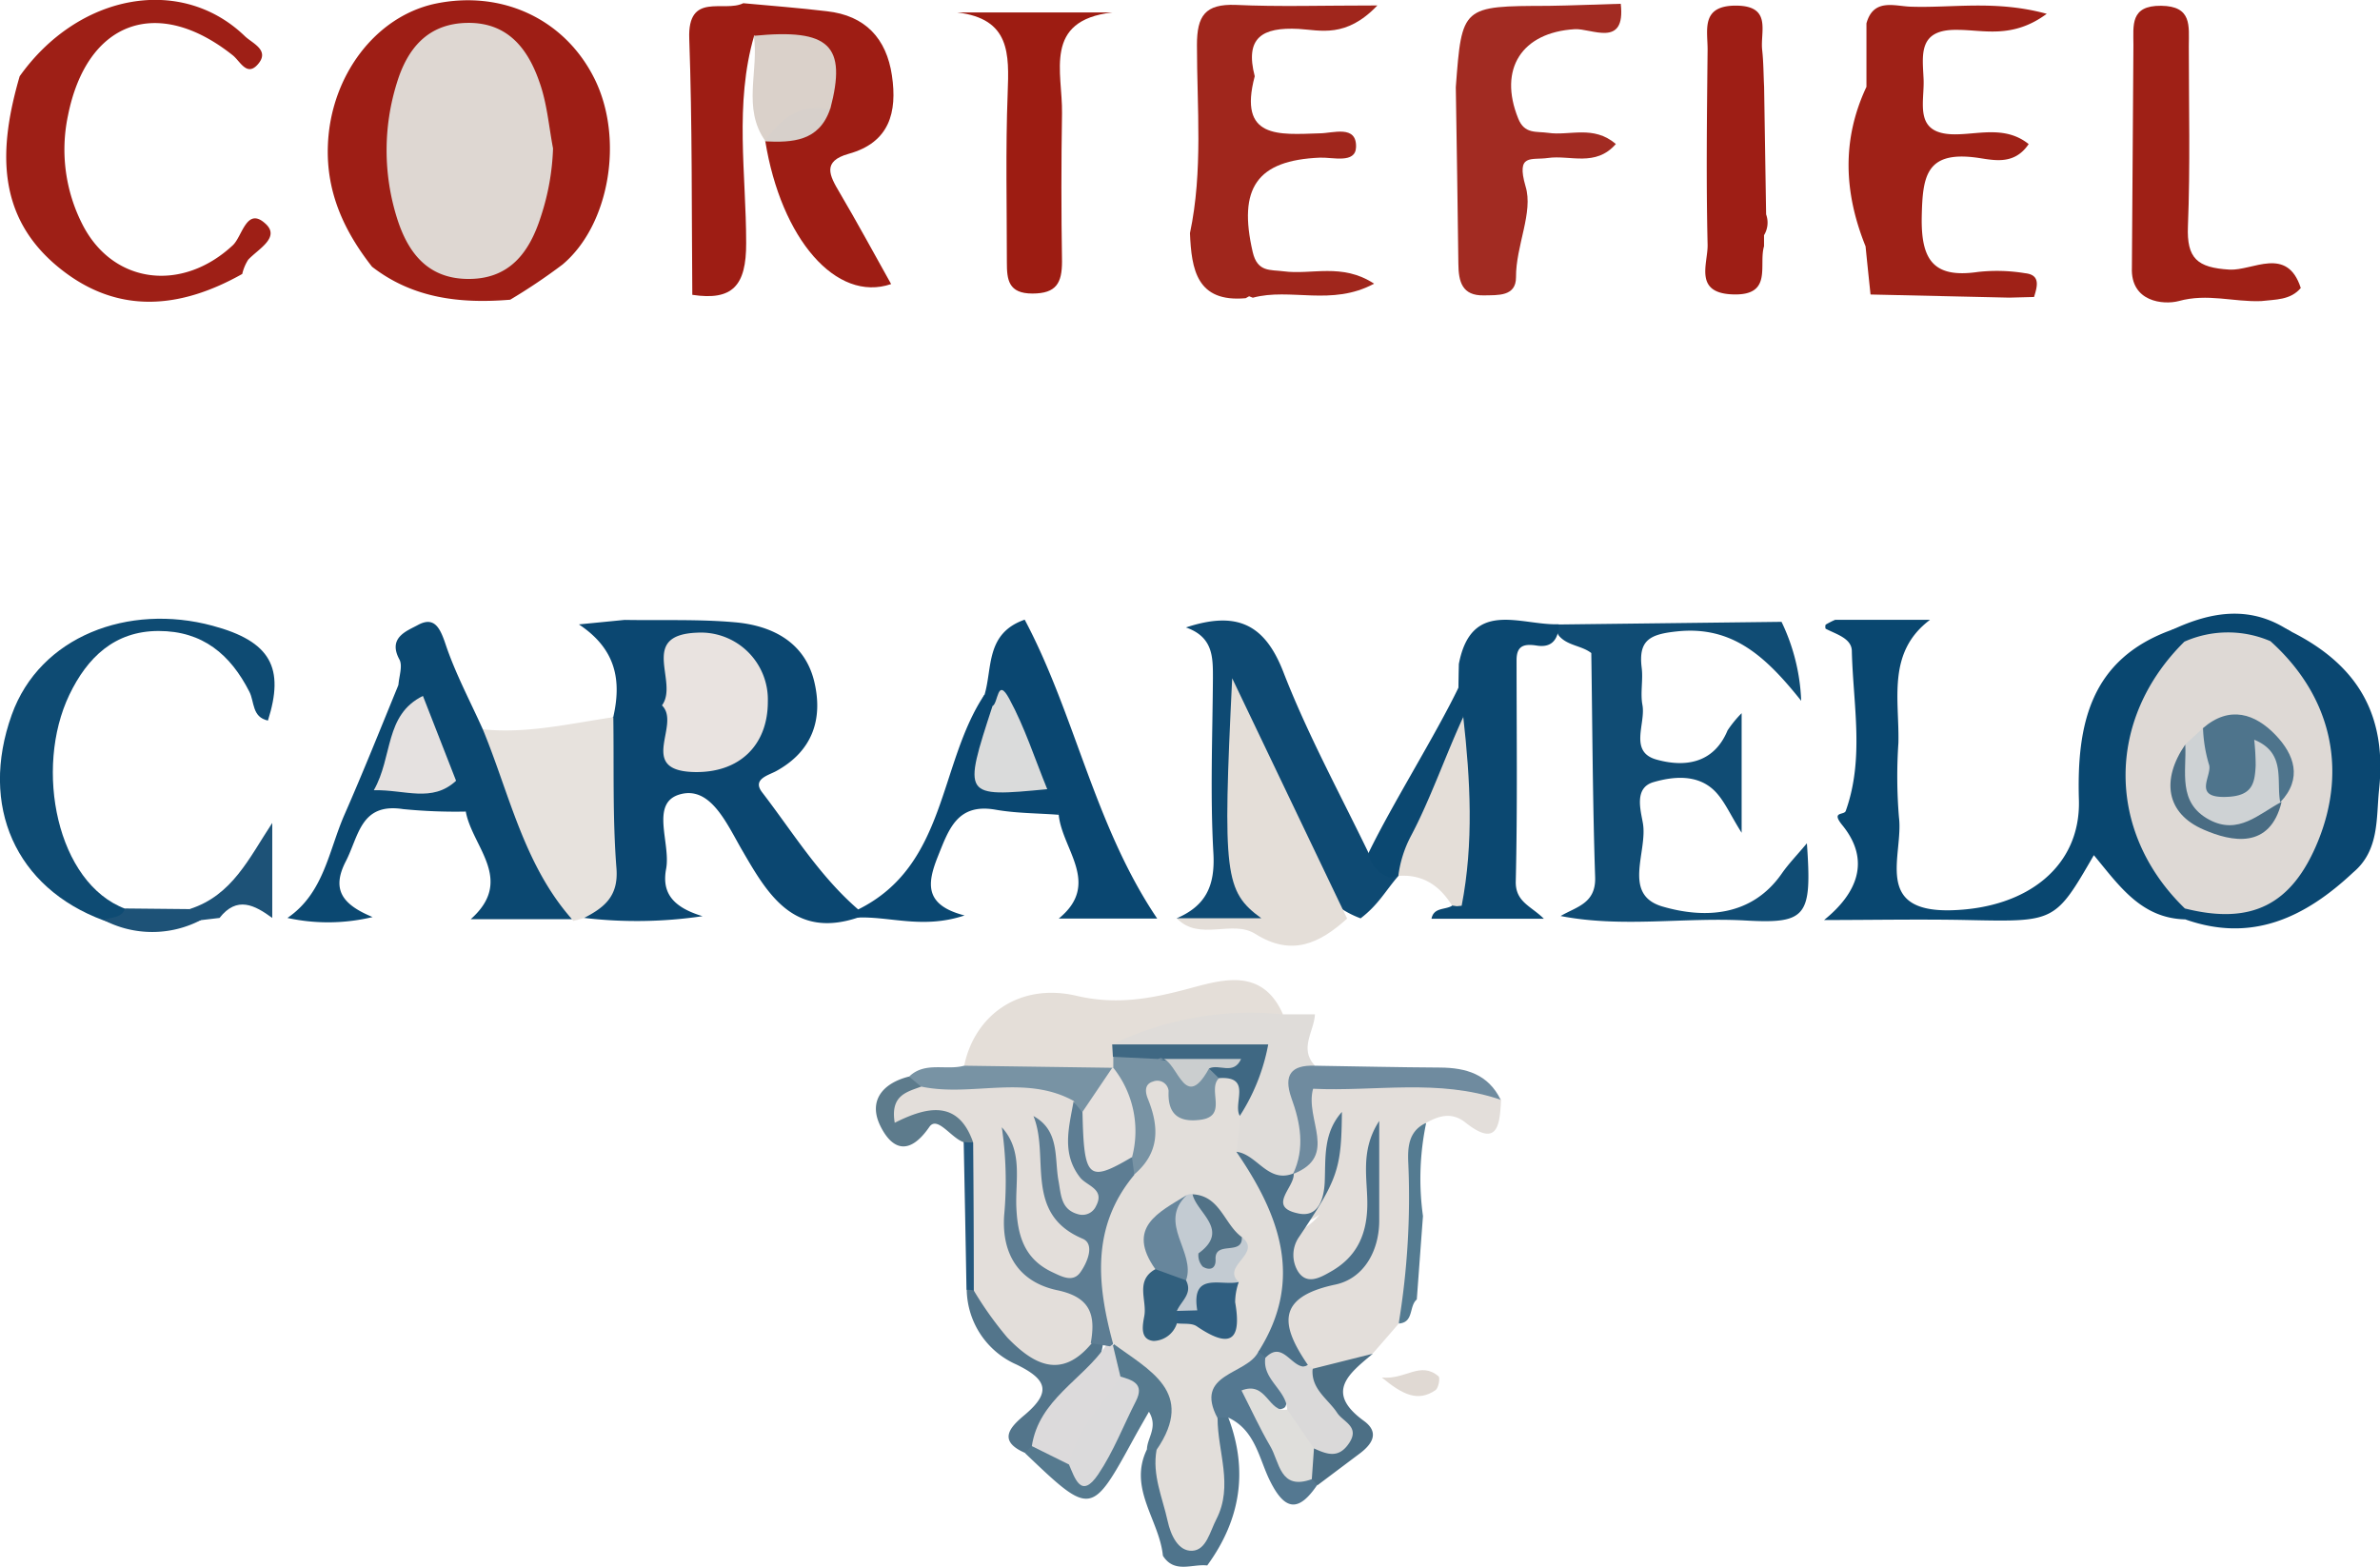 <svg id="Layer_1" data-name="Layer 1" xmlns="http://www.w3.org/2000/svg" viewBox="0 0 296.51 195.22"><defs><style>.cls-1{fill:#9e1d14;}.cls-2{fill:#9e1e15;}.cls-3{fill:#a0261c;}.cls-4{fill:#a22b22;}.cls-5{fill:#9e1f16;}.cls-6{fill:#9d1c12;}.cls-7{fill:#dad1ca;}.cls-8{fill:#0b4771;}.cls-9{fill:#0e4b73;}.cls-10{fill:#e7e2dd;}.cls-11{fill:#0b4871;}.cls-12{fill:#4f748c;}.cls-13{fill:#1d5277;}.cls-14{fill:#094770;}.cls-15{fill:#104c74;}.cls-16{fill:#0a4771;}.cls-17{fill:#547b91;}.cls-18{fill:#0e4a73;}.cls-19{fill:#e4ded8;}.cls-20{fill:#dfdcd9;}.cls-21{fill:#567a8f;}.cls-22{fill:#7893a4;}.cls-23{fill:#53758b;}.cls-24{fill:#5d7b8c;}.cls-25{fill:#25587e;}.cls-26{fill:#9f2016;}.cls-27{fill:#9f2117;}.cls-28{fill:#d7d0cb;}.cls-29{fill:#ded7d2;}.cls-30{fill:#e3deda;}.cls-31{fill:#547891;}.cls-32{fill:#4c6f85;}.cls-33{fill:#e0d9d3;}.cls-34{fill:#e9e3e0;}.cls-35{fill:#e5e1e0;}.cls-36{fill:#e2deda;}.cls-37{fill:#6f8b9f;}.cls-38{fill:#ded9d5;}.cls-39{fill:#dadbdb;}.cls-40{fill:#3f6883;}.cls-41{fill:#4c718a;}.cls-42{fill:#dcdadb;}.cls-43{fill:#dbdadb;}.cls-44{fill:#5d7d93;}.cls-45{fill:#e6e1de;}.cls-46{fill:#dad9d9;}.cls-47{fill:#dfdedb;}.cls-48{fill:#c3cbd2;}.cls-49{fill:#305f81;}.cls-50{fill:#67869c;}.cls-51{fill:#32607e;}.cls-52{fill:#517287;}.cls-53{fill:#4e748c;}.cls-54{fill:#ced2d4;}.cls-55{fill:#496c83;}.cls-56{fill:#cbcecf;}</style></defs><title>caramelo</title><path class="cls-1" d="M118,134.12c-.09-10.64,0-21.28-.38-31.91-.22-5.9,4.33-3.22,6.73-4.42,3.47.32,7,.59,10.41,1,4.81.53,7.43,3.41,8.11,8s-.3,8.35-5.38,9.76c-3.38.94-2.37,2.74-1.15,4.81,2.21,3.75,4.28,7.58,6.43,11.42-6.84,2.34-13.71-5.63-15.68-17.82l.5-.73c2-1.47,5.19-1.35,6.12-4.35,1.9-7.29-5.18-5.58-8-8.06-2.48,8.52-1,17.24-1,25.85C124.73,133,123,134.88,118,134.12Z" transform="translate(-31.75 -97.39)"/><path class="cls-2" d="M78.1,130.62c-3.49-4.45-5.73-9.3-5.5-15.14.32-8.59,5.88-16,13.33-17.62,8.38-1.77,16.24,1.94,19.91,9.39s1.84,18.18-4,23.09a71.57,71.57,0,0,1-6.53,4.39C89.09,135.24,83.2,134.57,78.1,130.62Z" transform="translate(-31.75 -97.39)"/><path class="cls-3" d="M188.07,106.89c-2.09,7.85,3,7.27,8.09,7.11,1.64,0,4.64-1.11,4.53,1.74-.08,2.06-2.88,1.23-4.5,1.29-7.86.33-10.22,3.79-8.37,11.77.59,2.52,2.17,2.17,3.85,2.39,3.49.47,7.27-1.08,11.27,1.54-5.28,2.85-10.43.48-15.11,1.75l-.46-.18-.43.24c-6.1.55-6.75-3.58-6.94-8.1,1.64-7.76.87-15.62.87-23.44,0-3.63,1-5.14,4.83-5,5.32.25,10.66.07,17.65.07-3.92,4.11-7.11,3.08-9.82,2.92C189,100.76,186.82,102.07,188.07,106.89Z" transform="translate(-31.75 -97.39)"/><path class="cls-4" d="M233.67,97.86c.65,5.61-3.71,3-5.78,3.17-6.52.41-9.5,4.93-7,11.11.78,2,2.29,1.59,3.73,1.8,2.68.4,5.64-1,8.44,1.39-2.52,2.9-5.71,1.35-8.44,1.74-2.11.3-4-.59-2.81,3.54,1,3.22-1.22,7.4-1.19,11.33,0,2.41-2.26,2.21-4,2.25-2.72.06-3.16-1.71-3.18-3.93-.08-7.34-.21-14.69-.32-22,.76-10.13.76-10.11,11.51-10.14C227.61,98.08,230.64,97.94,233.67,97.86Z" transform="translate(-31.75 -97.39)"/><path class="cls-5" d="M34.2,106.89c7.36-10.34,20.14-12.63,28.05-5,.92.9,3.2,1.75,1.6,3.54-1.36,1.53-2.19-.43-3.1-1.15-9.41-7.49-18.21-4.24-20.54,7.55A20.5,20.5,0,0,0,42,125.31c3.79,7.5,12.44,8.54,18.77,2.62,1.17-1.11,1.7-4.78,4-2.72,2,1.74-.85,3.19-2.1,4.54a5.65,5.65,0,0,0-.74,1.77c-7.69,4.33-15.46,5.12-22.68-.66C31.15,124.39,31.62,115.78,34.2,106.89Z" transform="translate(-31.75 -97.39)"/><path class="cls-6" d="M151,98.94h19.33c-8.67,1-6.19,7.46-6.27,12.56q-.15,9.23,0,18.46c0,2.68-.7,4-3.69,4s-3.18-1.73-3.18-3.86c0-7-.17-14.07.1-21.1C157.47,104.12,157.64,99.72,151,98.94Z" transform="translate(-31.75 -97.39)"/><path class="cls-7" d="M125.67,101.85c9.42-.92,11.61,1.18,9.52,9.11-2.57,1.65-5.57,2.43-8.16,4h.07C124.19,110.88,126.31,106.21,125.67,101.85Z" transform="translate(-31.75 -97.39)"/><path class="cls-8" d="M109.56,174.62c4.6.08,9.23-.11,13.8.3s8.64,2.45,9.83,7.37c1.12,4.67-.2,8.68-4.75,11.17-1,.54-3,1-1.74,2.64,3.84,5,7.14,10.43,12,14.62.38.24.5.47.36.68s-.28.3-.41.3c-8.06,2.71-11.32-3-14.49-8.47-1.9-3.29-3.91-7.94-7.69-6.88s-1.13,6.07-1.73,9.28c-.49,2.63.41,4.67,4.54,5.9a55.79,55.79,0,0,1-14.81.21l0,0c1.93-6,1.76-12.2,1.77-18.39,0-2.38.22-4.74,1.92-6.65,1-4.42.44-8.39-4.29-11.52Z" transform="translate(-31.75 -97.39)"/><path class="cls-9" d="M44.64,212.05C33.7,208,29.15,197.8,33.21,186.45c3.51-9.81,14.56-13.92,25-11.11,7.31,1.95,9,5.27,6.92,11.82-2-.42-1.67-2.35-2.31-3.59C60.46,178.93,57,176,51.51,176s-8.89,3.31-11.12,7.95c-4.41,9.21-1.57,23.48,7,26.67C47.54,213.18,46,212.47,44.64,212.05Z" transform="translate(-31.75 -97.39)"/><path class="cls-10" d="M108.16,186.74c.09,6.27-.1,12.57.39,18.81.28,3.54-1.55,4.92-4.08,6.23l-1.3.34-.16-.21a8.46,8.46,0,0,1-6.19-6C95.21,200,90.32,195,91.9,188.25,97.42,188.82,102.77,187.53,108.16,186.74Z" transform="translate(-31.75 -97.39)"/><path class="cls-11" d="M91.9,188.25c3.33,8.06,5.1,16.85,11.11,23.66H90.39c5.52-4.9.19-9-.61-13.41a10.94,10.94,0,0,1-2.66-3.45c-1.66-3-2.7-6.32-4.23-9.41-.4-1-1-1.93-1.5-2.92.07-1.07.55-2.37.12-3.17-1.5-2.77,1-3.57,2.31-4.3,2.05-1.11,2.76.38,3.44,2.4C88.48,181.29,90.32,184.73,91.9,188.25Z" transform="translate(-31.75 -97.39)"/><path class="cls-11" d="M81.39,182.72c1.22,0,2.48-.08,3,1.37-2,2.94-1.71,6.59-3.71,9.67,3.09.83,5.52.38,7.84.9,1.29,1,1.19,2.44,1.21,3.84a66.85,66.85,0,0,1-7.77-.31c-5.29-.81-5.49,3.33-7.13,6.51-1.8,3.5-.46,5.37,3.34,6.94a23.79,23.79,0,0,1-10.61.11c4.53-3.08,5.13-8.34,7.09-12.83C77,193.57,79.17,188.13,81.39,182.72Z" transform="translate(-31.75 -97.39)"/><path class="cls-12" d="M184.78,274c2.51,6.62,1.51,12.75-2.63,18.42-1.88-.22-4.09,1.05-5.52-1.21-.44-4.45-4.35-8.37-2-13.23a1.2,1.2,0,0,1,1.61.19c1.88,2.73,1.57,6.33,3.6,9.3,4.84-3.69,1.08-9.25,3.29-13.3A1.29,1.29,0,0,1,184.78,274Z" transform="translate(-31.75 -97.39)"/><path class="cls-13" d="M65.67,211.75c-2.19-1.6-4.39-2.78-6.57,0l-2.3.27c-1.38.45-1.69-.16-1.38-1.39,5.27-1.71,7.34-6.3,10.25-10.72Z" transform="translate(-31.75 -97.39)"/><path class="cls-13" d="M55.42,210.65,56.8,212a13.07,13.07,0,0,1-12.16,0c1-.38,2.21-.18,2.71-1.43Z" transform="translate(-31.75 -97.39)"/><path class="cls-14" d="M304,211.93c-5.55-.13-8.3-4.3-11.39-8-4.84,8.38-4.84,8.31-15.81,8.08-5.93-.12-11.87,0-17.8,0,4.11-3.31,5.86-7.41,2.27-11.82-1.44-1.77.23-1.2.43-1.77,2.34-6.53.92-13.25.76-19.89,0-1.61-1.92-2.11-3.24-2.8-.08,0-.09-.48,0-.53a9.72,9.72,0,0,1,1.16-.59H272.2c-5.42,4.06-3.8,10-3.94,15.36a61.91,61.91,0,0,0,.07,9.24c.59,4.67-3.32,11.89,6.62,11.58,9.4-.29,16-5.48,15.8-13.68-.29-9.48,1.41-17.59,11.56-21.25,1.33-.48,1.86.24,2.09,1.4-1.52,4.49-5,8-5.32,13.21-.44,7.33,1.07,13.82,5.54,19.62A2.18,2.18,0,0,1,304,211.93Z" transform="translate(-31.75 -97.39)"/><path class="cls-15" d="M226.18,211.51c1.94-1.15,4.4-1.54,4.3-4.82-.31-9.31-.34-18.62-.48-27.94-1.16-.91-2.81-.9-3.89-2a1.22,1.22,0,0,1-.38-1c0-.37.11-.56.2-.56l27.77-.33a24.77,24.77,0,0,1,2.45,9.84c-4.42-5.54-8.57-9.37-15.45-8.65-3.37.35-4.86,1.06-4.42,4.55.19,1.51-.19,3.12.09,4.61.44,2.34-1.72,5.84,1.75,6.81s7.12.55,8.86-3.64a14.38,14.38,0,0,1,1.75-2.14v14.9c-1.44-2.27-2.17-4.08-3.46-5.31-2.12-2-5.07-1.71-7.52-1s-1.6,3.48-1.32,5.13c.61,3.56-2.63,8.89,2.45,10.37s11.06,1.36,14.87-4.14c.84-1.2,1.88-2.27,3.11-3.74.64,9.09,0,10.05-7.63,9.62S233.83,213,226.18,211.51Z" transform="translate(-31.75 -97.39)"/><path class="cls-16" d="M304,211.93v-1.36c.16-.15.3-.39.49-.43,15.92-3.39,20.78-16,11.38-29.55a7.07,7.07,0,0,1-1.72-3.48c.61-1.72,1.68-1.91,3.11-1,8.28,4.18,11.86,10.41,10.89,19.61-.38,3.6.06,7.59-3.22,10.35C318.92,211.71,312.29,214.87,304,211.93Z" transform="translate(-31.75 -97.39)"/><path class="cls-17" d="M209.43,237.28a33.79,33.79,0,0,0-.4,11.61c-.26,3.46-.51,6.92-.77,10.39-1,.84-.34,2.86-2.23,3-2.69-7.69-.27-15.32.39-23C206.53,238.1,208,237.31,209.43,237.28Z" transform="translate(-31.75 -97.39)"/><path class="cls-14" d="M317.21,176.14l-2.6,1.13a14.74,14.74,0,0,1-10.72.06l-1.58-1.45C307.32,173.52,312.3,172.74,317.21,176.14Z" transform="translate(-31.75 -97.39)"/><path class="cls-18" d="M178.35,211.79c3.59-1.54,4.8-4,4.57-8.1-.41-7.22-.11-14.49-.06-21.74,0-2.62.08-5.19-3.36-6.39,6.33-2.09,9.8-.43,12.12,5.51,3,7.74,7,15.07,10.63,22.58.86.91,3.75,1.24,3.72,2.86-1.61,1.85-2.48,3.59-4.71,5.29a11.91,11.91,0,0,1-6.55-5.86c-3.21-6.68-6.24-13.45-9.05-19.43,2,2.33,1,5.92,1.17,9.27.31,4.73-1,9.7,2.67,13.86,1.41,1.6.79,3-1.48,2.85C184.8,212.27,181.47,213.34,178.35,211.79Z" transform="translate(-31.75 -97.39)"/><path class="cls-19" d="M178.35,211.79h10.54c-4.56-3.34-4.83-5.41-3.63-29.9l14.32,29.94c-3.4,3.07-6.88,4.78-11.43,1.91C185.25,211.91,181.18,214.73,178.35,211.79Z" transform="translate(-31.75 -97.39)"/><path class="cls-16" d="M154.41,183.94c1-3.37.12-7.64,5-9.35,6.3,11.85,8.69,25.66,16.51,37.24H163.65c5.32-4.33.41-8.63,0-12.93-.63-1.07-2-1.43-2.58-2.5a65.57,65.57,0,0,1-4.23-10.28c-.47-1.62-1.14-.12-1.66-.35C154.3,185.42,153.78,184.92,154.41,183.94Z" transform="translate(-31.75 -97.39)"/><path class="cls-19" d="M151.87,230.16c1.32-6.36,6.92-10.36,14-8.71,5,1.17,9.29.36,14-.9,4.2-1.13,9.15-2.64,11.72,3.21-3.36,3-7.72,1.21-11.52,2.37-2.87.87-5.8,1.26-8.14,3.34a7.91,7.91,0,0,1-1.46,1.43,7,7,0,0,1-2,.95C162.9,231.77,157.07,234.07,151.87,230.16Z" transform="translate(-31.75 -97.39)"/><path class="cls-11" d="M225.93,175.16v.66c-.27,1.53-1.11,2.25-2.71,2s-2.53,0-2.53,1.81c0,9.19.12,18.38-.1,27.56-.06,2.58,1.91,3.07,3.5,4.66h-14c.28-1.43,1.67-1.09,2.53-1.6a4,4,0,0,0,.74-2c.28-9.38-.08-18.76.14-28.14C215.07,171.94,221.2,175.33,225.93,175.16Z" transform="translate(-31.75 -97.39)"/><path class="cls-20" d="M170.33,227.51a39.5,39.5,0,0,1,21.24-3.75h4c-.1,2.13-2,4.27,0,6.39a7.18,7.18,0,0,0-.55,6.26,7.53,7.53,0,0,1-1,6.86,4.43,4.43,0,0,1-1.53,1.18c-3,.83-5.11-.72-7.08-2.67-1.56-2.18-.69-4.41-.15-6.64,1.86-3.85,1.59-5.93-3.63-5.73C177.8,229.56,173.58,230.88,170.33,227.51Z" transform="translate(-31.75 -97.39)"/><path class="cls-19" d="M213.85,210.23l-.6.06-.6-.09c-1.54-2.48-3.65-3.92-6.68-3.69-1.14-.76-2.13-1.66-1.7-3.19,1.66-5.91,4.76-11.2,7.42-16.67.38-.79,1.56-.37,2.36.06C214.93,194.56,215.37,202.41,213.85,210.23Z" transform="translate(-31.75 -97.39)"/><path class="cls-16" d="M162.22,195.71l1.44,3.19c-2.62-.2-5.27-.18-7.85-.63-4.77-.85-5.84,2.39-7.2,5.78s-1.74,6.09,3.31,7.39c-5.16,1.72-9.23.11-13.32.26a2.93,2.93,0,0,1,.05-1c11.11-5.49,10-18.15,15.76-26.78l1,1.41c.46.18.93.56.8.89C153.68,192.29,156.77,194.75,162.22,195.71Z" transform="translate(-31.75 -97.39)"/><path class="cls-21" d="M175.84,278h-1.2c0-1.46,1.43-2.77.25-4.73-.67,1.18-1.24,2.16-1.79,3.16-5.39,9.87-5.39,9.87-13.64,2a1.77,1.77,0,0,1,1.19-1.19c1.93-.3,3.48.6,5,1.56,5.23-1.49,5.87-5.22,4.78-9.78-.61-1.53-1.35-3.07.4-4.39C179.89,267.91,181.7,272.78,175.84,278Z" transform="translate(-31.75 -97.39)"/><path class="cls-22" d="M151.87,230.16l18.58.26.24.86c-.95,2.18-1.59,4.65-4.63,4.85a11.41,11.41,0,0,1-2.74-.89c-5.43-1-11,.68-16.41-1.22a3.57,3.57,0,0,1-1.89-2.51C147,229.6,149.62,230.78,151.87,230.16Z" transform="translate(-31.75 -97.39)"/><path class="cls-23" d="M159.46,278.4c-3.6-1.56-1.72-3.34,0-4.78,3.34-2.84,2.68-4.41-1.09-6.24a10.35,10.35,0,0,1-6.18-9.29,2.08,2.08,0,0,1,1.69-.46c1.54.59,2.18,2,3,3.27,2.65,4.17,6.33,4.65,10.63,3a3.48,3.48,0,0,1,1.71.57c-.77,5.84-5.22,9.17-8.87,13.05C160,277.82,159.73,278.1,159.46,278.4Z" transform="translate(-31.75 -97.39)"/><path class="cls-11" d="M213.48,183c.51.43.06,3.28.57,3.71-2.11,4.55-4.17,10.43-6.53,14.85a14.57,14.57,0,0,0-1.56,4.95c-.46,0-1.11.33-1.38.06a3.68,3.68,0,0,1-2.33-2.92C205.2,197.56,210.54,189.09,213.48,183Z" transform="translate(-31.75 -97.39)"/><path class="cls-24" d="M145,231.51l1.5,1.25c1.35,3.24,7.81,1.4,6.89,6.92a1.13,1.13,0,0,1-1.6,0c-1.55-.52-3.27-3.33-4.26-1.89-2.53,3.66-4.66,2.81-6.11-.14C139.89,234.52,141.72,232.33,145,231.51Z" transform="translate(-31.75 -97.39)"/><path class="cls-25" d="M151.81,239.66a7.71,7.71,0,0,0,1.18.06c3.58,6.14,3.25,12.29.08,18.45a2.54,2.54,0,0,0-.91-.08Q152,248.88,151.81,239.66Z" transform="translate(-31.75 -97.39)"/><path class="cls-26" d="M313.46,134.9c-3.41.14-6.69-1-10.29,0-1.87.49-6,.13-5.82-4.17q.09-13.88.19-27.75c0-2.43-.43-4.91,3.45-4.87s3.45,2.52,3.45,5c0,7.49.19,15-.11,22.47-.16,4,1.15,5.16,5.18,5.4,2.9.16,7.17-3,8.88,2.29C317.1,134.8,315.22,134.69,313.46,134.9Z" transform="translate(-31.75 -97.39)"/><path class="cls-27" d="M285.16,134.39l-3.09.08-17.28-.39q-.32-3-.62-6c-2.68-6.64-3-13.26.11-19.87V100.3c.87-3.15,3.49-2.15,5.46-2.08,5.24.19,10.62-.85,17,.89-4.28,3.16-7.87,2-11.12,2-5-.1-4.34,3.19-4.22,6.19s-1.37,7,4.27,6.82c2.85-.07,6.05-1,8.82,1.22-1.9,2.82-4.64,1.91-6.72,1.66-6.09-.74-6.49,2.43-6.6,7.33-.11,5.37,1.38,7.76,7,6.94a21.56,21.56,0,0,1,5.89.16C286,131.64,285.56,133.09,285.16,134.39Z" transform="translate(-31.75 -97.39)"/><path class="cls-2" d="M251.52,126.69v1.38c-.7,2.34,1.1,6.12-3.78,6-5.06-.11-3.19-3.85-3.25-6.21-.19-8.1-.08-16.2,0-24.3,0-2.48-.84-5.45,3.49-5.47,4.58,0,3.05,3.23,3.31,5.53.17,1.52.16,3.06.24,4.58l.25,15.9A3,3,0,0,1,251.52,126.69Z" transform="translate(-31.75 -97.39)"/><path class="cls-28" d="M127,115c2-2.76,4.38-4.82,8.16-4C133.78,115,130.5,115.17,127,115Z" transform="translate(-31.75 -97.39)"/><path class="cls-29" d="M100.65,115.88a30.18,30.18,0,0,1-1.51,8.47c-1.43,4.5-3.92,7.89-9.23,7.79-5-.09-7.4-3.42-8.71-7.61a28.17,28.17,0,0,1,0-16.83c1.29-4.22,3.82-7.4,8.81-7.46s7.5,3.21,8.93,7.33C99.9,110.22,100.12,113.1,100.65,115.88Z" transform="translate(-31.75 -97.39)"/><path class="cls-30" d="M209.43,237.28c-2.19,1-2.32,3-2.23,5A96.83,96.83,0,0,1,206,262.3q-1.62,1.88-3.25,3.74c-2.51.84-4.49,2.91-7.26,3.16a5.24,5.24,0,0,1-2.45-1.71c-3.37-6.8-3-7.88,3.65-10.31,3.94-1.44,6-4.21,6.08-8.4,0-2.28,0-4.55,0-6.82a67.28,67.28,0,0,1,0,7.38,8.15,8.15,0,0,1-6,7.75c-1.71.56-3.53.87-4.57-1.17-.87-1.72-.88-4.18.62-4.8,5.88-2.46,4.6-7.41,4.87-11.92-.06,2.09-.18,4.18-.19,6.28a3.87,3.87,0,0,1-3.45,4.11,2.49,2.49,0,0,1-2.84-1.15c-1.23-2.22-.14-3.72,1.76-4.87l-.08.08c2.26-2.32,2.34-5,1.48-7.93-.47-1.58-.45-3.62,1.5-3.6,7.68,0,15.68-2.63,22.89,2.28-.16,3.07-.37,6.09-4.49,2.8C212.59,235.9,211,236.4,209.43,237.28Z" transform="translate(-31.75 -97.39)"/><path class="cls-31" d="M184.78,274l-1.34,0c-3.29-1-2.27-3-.92-4.76a10.11,10.11,0,0,1,5.11-3.62,2.79,2.79,0,0,1,1.85.39c1.74,1.86,3.59,3.69,2.41,6.61-.41.71-2.48-.08-1.68,1.7,1.14,2.52,2.5,4.9,4.9,6.48a2.37,2.37,0,0,1,.76,1.57c-2.17,3.19-3.9,3.49-5.85-.39C188.61,279.22,188.2,275.59,184.78,274Z" transform="translate(-31.75 -97.39)"/><path class="cls-32" d="M195.28,267.92l7.5-1.88c-2.92,2.45-6.06,4.78-1.11,8.37,2.06,1.5.94,3-.62,4.14l-5.18,3.89a4.28,4.28,0,0,0-.69-.78,3,3,0,0,1-.2-3.48c1.69-1.28,2.78-2.6,1.31-4.85C195.26,271.74,194.1,270,195.28,267.92Z" transform="translate(-31.75 -97.39)"/><path class="cls-33" d="M203.9,269c2.94.32,4.8-2.09,7.07-.14.22.19,0,1.46-.38,1.72C208.38,272.09,206.49,271.14,203.9,269Z" transform="translate(-31.75 -97.39)"/><path class="cls-34" d="M114.22,185.27c2.15-2.91-3-8.78,4.38-9.06a8.35,8.35,0,0,1,8.81,8.61c0,5.41-3.55,8.93-9.29,8.75C111.07,193.34,116.65,187.65,114.22,185.27Z" transform="translate(-31.75 -97.39)"/><path class="cls-35" d="M88.57,194.66c-3,2.78-6.38,1.08-10.25,1.18,2.39-4.17,1.31-9.38,6.12-11.75Q86.51,189.39,88.57,194.66Z" transform="translate(-31.75 -97.39)"/><path class="cls-36" d="M188.53,265.78c-1.42,2.93-8.1,2.64-5.09,8.29,0,4.19,2,8.4-.15,12.59-.8,1.54-1.25,3.84-3,3.93s-2.69-1.95-3.07-3.7c-.64-2.92-1.95-5.75-1.38-8.87,4.95-7.23-1-9.95-5.49-13.3l-.75-.73c-4.08-7.21-3.17-14,1.62-20.52,1.9-2.28,3.05-4.72,2.21-7.83-.4-1.5-.31-3.17,1.22-4.11s3-.05,4,1.19c3.44,4.31,3.84-3.41,6.62-1.63,2.68,1.34,1.56,3.38,1,5.32l-.45,4.47C194,250,194.9,258.38,188.53,265.78Z" transform="translate(-31.75 -97.39)"/><path class="cls-37" d="M218.71,234.4c-7.75-2.65-15.65-1-23.37-1.37-1.07,3.83,3.25,8.4-2.5,10.62,1.52-3.2.92-6.38-.21-9.49-1-2.87,0-4.1,2.9-4,5.2.08,10.41.2,15.62.23C214.4,230.41,217.16,231.22,218.71,234.4Z" transform="translate(-31.75 -97.39)"/><path class="cls-38" d="M303.89,177.33a13.37,13.37,0,0,1,10.72-.06c7.49,6.73,9.65,15.81,5.92,24.94-3.23,7.91-8.28,10.45-16.58,8.36C294.12,201.06,294.1,187,303.89,177.33Z" transform="translate(-31.75 -97.39)"/><path class="cls-39" d="M162.22,195.71c-10.52,1-10.52,1-6.82-10.36.72-.34.59-3.68,2.09-.9C159.42,188,160.68,191.94,162.22,195.71Z" transform="translate(-31.75 -97.39)"/><path class="cls-22" d="M183.62,231.71c-1.51,1.41,1.19,4.75-2.34,5.19-2.65.34-4.09-.66-3.94-3.6a1.41,1.41,0,0,0-1.93-1.17c-1.19.34-.93,1.47-.66,2.14,1.44,3.53,1.48,6.73-1.67,9.42a3.6,3.6,0,0,1-1.24-1.57c-1-3.86-.62-7.9-1.46-11.79l.07.09,0-1.37c1.37-1.13,3-.45,4.47-.61,2.49,0,4.49,2.27,7.15,1.56A2.12,2.12,0,0,1,183.62,231.71Z" transform="translate(-31.75 -97.39)"/><path class="cls-40" d="M176,229.32l-5.6-.27-.09-1.54h19.44a24.7,24.7,0,0,1-3.54,8.9c-.91-1.55,1.6-5-2.61-4.7l-1.23-1.2c.39-.62,1-.64,1.67-.76s.74-.24.36-.12a5.94,5.94,0,0,1-1.28.09A19.18,19.18,0,0,1,176,229.32Z" transform="translate(-31.75 -97.39)"/><path class="cls-41" d="M188.53,265.78c5.72-9,2.61-17.09-2.75-24.9,2.6.31,3.93,4,7.14,2.69.2,1.72-3.43,4.18.6,5,2.44.52,3.17-1.75,3.27-3.91.13-3-.22-6.09,2.14-8.74-.06,7.14-.5,8.37-5.3,15.52a3.93,3.93,0,0,0-.17,4.35c1.08,1.69,2.71.81,4,.07,3.15-1.75,4.52-4.4,4.63-8.07.1-3.35-1-6.94,1.49-10.75,0,4.62,0,8.51,0,12.4s-2,7.29-5.53,8c-7.48,1.6-6.63,5.22-3.36,10-2,1.09-3.63-.29-5.34-1C189.12,266.29,188.83,266,188.53,265.78Z" transform="translate(-31.75 -97.39)"/><path class="cls-42" d="M160.3,277.55c.88-5.82,6.36-8.25,9.27-12.57.15-.65.45-.69.87-.21l-.09,0c.34,1.39.67,2.78,1,4.17-.27,4.75-3,8-6.45,10.89Z" transform="translate(-31.75 -97.39)"/><path class="cls-43" d="M164.9,279.78c1-4.33,4.17-7.33,6.45-10.89,1.54.45,3,.92,1.92,3.05-1.56,3.05-2.8,6.31-4.7,9.13C166.44,284.22,165.67,281.56,164.9,279.78Z" transform="translate(-31.75 -97.39)"/><path class="cls-30" d="M153.07,258.17q0-9.23-.08-18.45c-1.87-5.39-5.8-4.45-9.77-2.45-.58-3.44,1.52-3.84,3.3-4.51,6.26,1.33,12.92-1.56,19,1.79,1.64,3.09,1.12,6.89,3.55,9.82,1.58,1.9.45,3.92-1.6,4.84s-3.35-.54-4.15-2.22a12.81,12.81,0,0,1-1-5.43c.17,2.62-.05,6.57,4.63,8.8,2.21,1,1.52,3.46.64,5.3-1.19,2.48-3.27,1.9-5.09,1-2.65-1.34-4.77-3.2-4.6-6.59.14-2.83-.25-5.67,0-6.94a35,35,0,0,1,0,4.57c-.55,5.24,1.67,8.54,6.74,9.7,4.63,1.06,4.57,3.84,3.11,7.35-3.83,4.62-7.34,2.55-10.5-.72A43.94,43.94,0,0,1,153.07,258.17Z" transform="translate(-31.75 -97.39)"/><path class="cls-44" d="M167.64,264.72c.63-3.5,0-5.73-4.22-6.6-4.63-1-6.89-4.38-6.57-9.29a46.35,46.35,0,0,0-.29-11c2.67,2.92,1.67,6.6,1.81,9.95.15,3.57,1,6.46,4.48,8.1,1.21.57,2.58,1.32,3.51,0s1.78-3.53.26-4.17c-7.39-3.13-4.05-10.24-6.12-15.28,3.32,1.83,2.59,5.24,3.13,8.11.32,1.76.3,3.58,2.5,4.14a1.86,1.86,0,0,0,2.18-1.06c1.12-2.12-1.16-2.47-2-3.54-2.34-3-1.38-6.25-.81-9.47l1.1,1.36c1.68,2.3,2.16,5.9,6.18,5.63.1.71.19,1.43.29,2.15-5.4,6.46-4.65,13.69-2.64,21.08l-.39.29-.48-.08Z" transform="translate(-31.75 -97.39)"/><path class="cls-45" d="M172.79,241.54c-5.49,3.23-6,2.72-6.18-5.63l3.77-5.58A12.68,12.68,0,0,1,172.79,241.54Z" transform="translate(-31.75 -97.39)"/><path class="cls-46" d="M189.39,266.56c2.29-2.4,3.36,1.73,5.34,1a.7.7,0,0,1,.55.37c-.21,2.53,1.91,3.73,3.07,5.49.73,1.11,2.82,1.69,1.51,3.71s-2.78,1.45-4.41.71c-2.49-.67-3.74-2.18-3.33-4.84C192,270.52,189,269.27,189.39,266.56Z" transform="translate(-31.75 -97.39)"/><path class="cls-47" d="M192.12,273l3.33,4.84-.27,3.83c-4,1.46-4-2.14-5.19-4.13-1.28-2.19-2.34-4.51-3.57-6.92C189.59,269.36,189.76,273.52,192.12,273Z" transform="translate(-31.75 -97.39)"/><path class="cls-48" d="M186.46,251.51c2.63,2.05-2.62,3.57-.38,5.6-2.39,1.81-3.75,5.72-7.93,3.91-.78-1.42-.33-2.93-.32-4.4-.18-3.58-2.7-7.57,1.77-10.34a1.12,1.12,0,0,1,.72-.1c1.36.83,3,2.41,2.88,3.38C182.58,253.57,185.21,251.23,186.46,251.51Z" transform="translate(-31.75 -97.39)"/><path class="cls-49" d="M178.37,260.71l2.54-.07c-.81-4.9,3-3,5.17-3.53a7.66,7.66,0,0,0-.45,2.51c.88,5-.78,5.73-4.79,3-.62-.42-1.63-.26-2.46-.36A1.28,1.28,0,0,1,178.37,260.71Z" transform="translate(-31.75 -97.39)"/><path class="cls-50" d="M179.6,246.28c-3.7,3.51,1.18,7.09-.09,10.62-1.88,1.22-3,.39-3.82-1.39C172,250.3,176.1,248.43,179.6,246.28Z" transform="translate(-31.75 -97.39)"/><path class="cls-51" d="M175.69,255.51l3.82,1.39c.87,1.65-.62,2.58-1.14,3.81v1.56a3.14,3.14,0,0,1-2.9,2.18c-1.76-.17-1.36-2-1.16-3.1C174.68,259.39,173.12,256.94,175.69,255.51Z" transform="translate(-31.75 -97.39)"/><path class="cls-52" d="M186.46,251.51c.15,2.38-3.39.38-3.27,2.77.06,1.27-.82,1.4-1.6.91a2.09,2.09,0,0,1-.53-1.65c4-2.91-.19-5-.74-7.36C183.77,246.34,184.26,249.92,186.46,251.51Z" transform="translate(-31.75 -97.39)"/><path class="cls-53" d="M306.21,188.1c3.32-2.87,6.51-1.79,9.06.88,2.28,2.39,3.4,5.38.56,8.36-1.37,1.86,0-5-2.28-.69-1.16,2.24-3.47,1.24-5.29,1.27-2.2,0-2.78-1.71-3.12-3.5C304.71,192.19,305.53,190.15,306.21,188.1Z" transform="translate(-31.75 -97.39)"/><path class="cls-54" d="M306.21,188.1a18,18,0,0,0,.72,4.46c.58,1.35-2.23,4.27,2.2,4.11,3.21-.11,3.53-1.63,3.64-3.91a30.64,30.64,0,0,0-.18-3.21c4,1.63,2.72,5.09,3.24,7.79l.08-.05c-2.33,4-6,4.37-9.54,2.56-4.05-2.08-3.58-6-2.38-9.7Z" transform="translate(-31.75 -97.39)"/><path class="cls-55" d="M304,190.15c.18,3.38-1,7.24,3,9.37,3.62,1.93,6.15-.73,9-2.23-1.44,6-6.29,4.94-9.66,3.48C301.56,198.74,301,194.5,304,190.15Z" transform="translate(-31.75 -97.39)"/><path class="cls-56" d="M176,229.32h10.37c-.94,2.08-2.77.55-4,1.19C179.06,236.55,178.39,228.44,176,229.32Z" transform="translate(-31.75 -97.39)"/></svg>